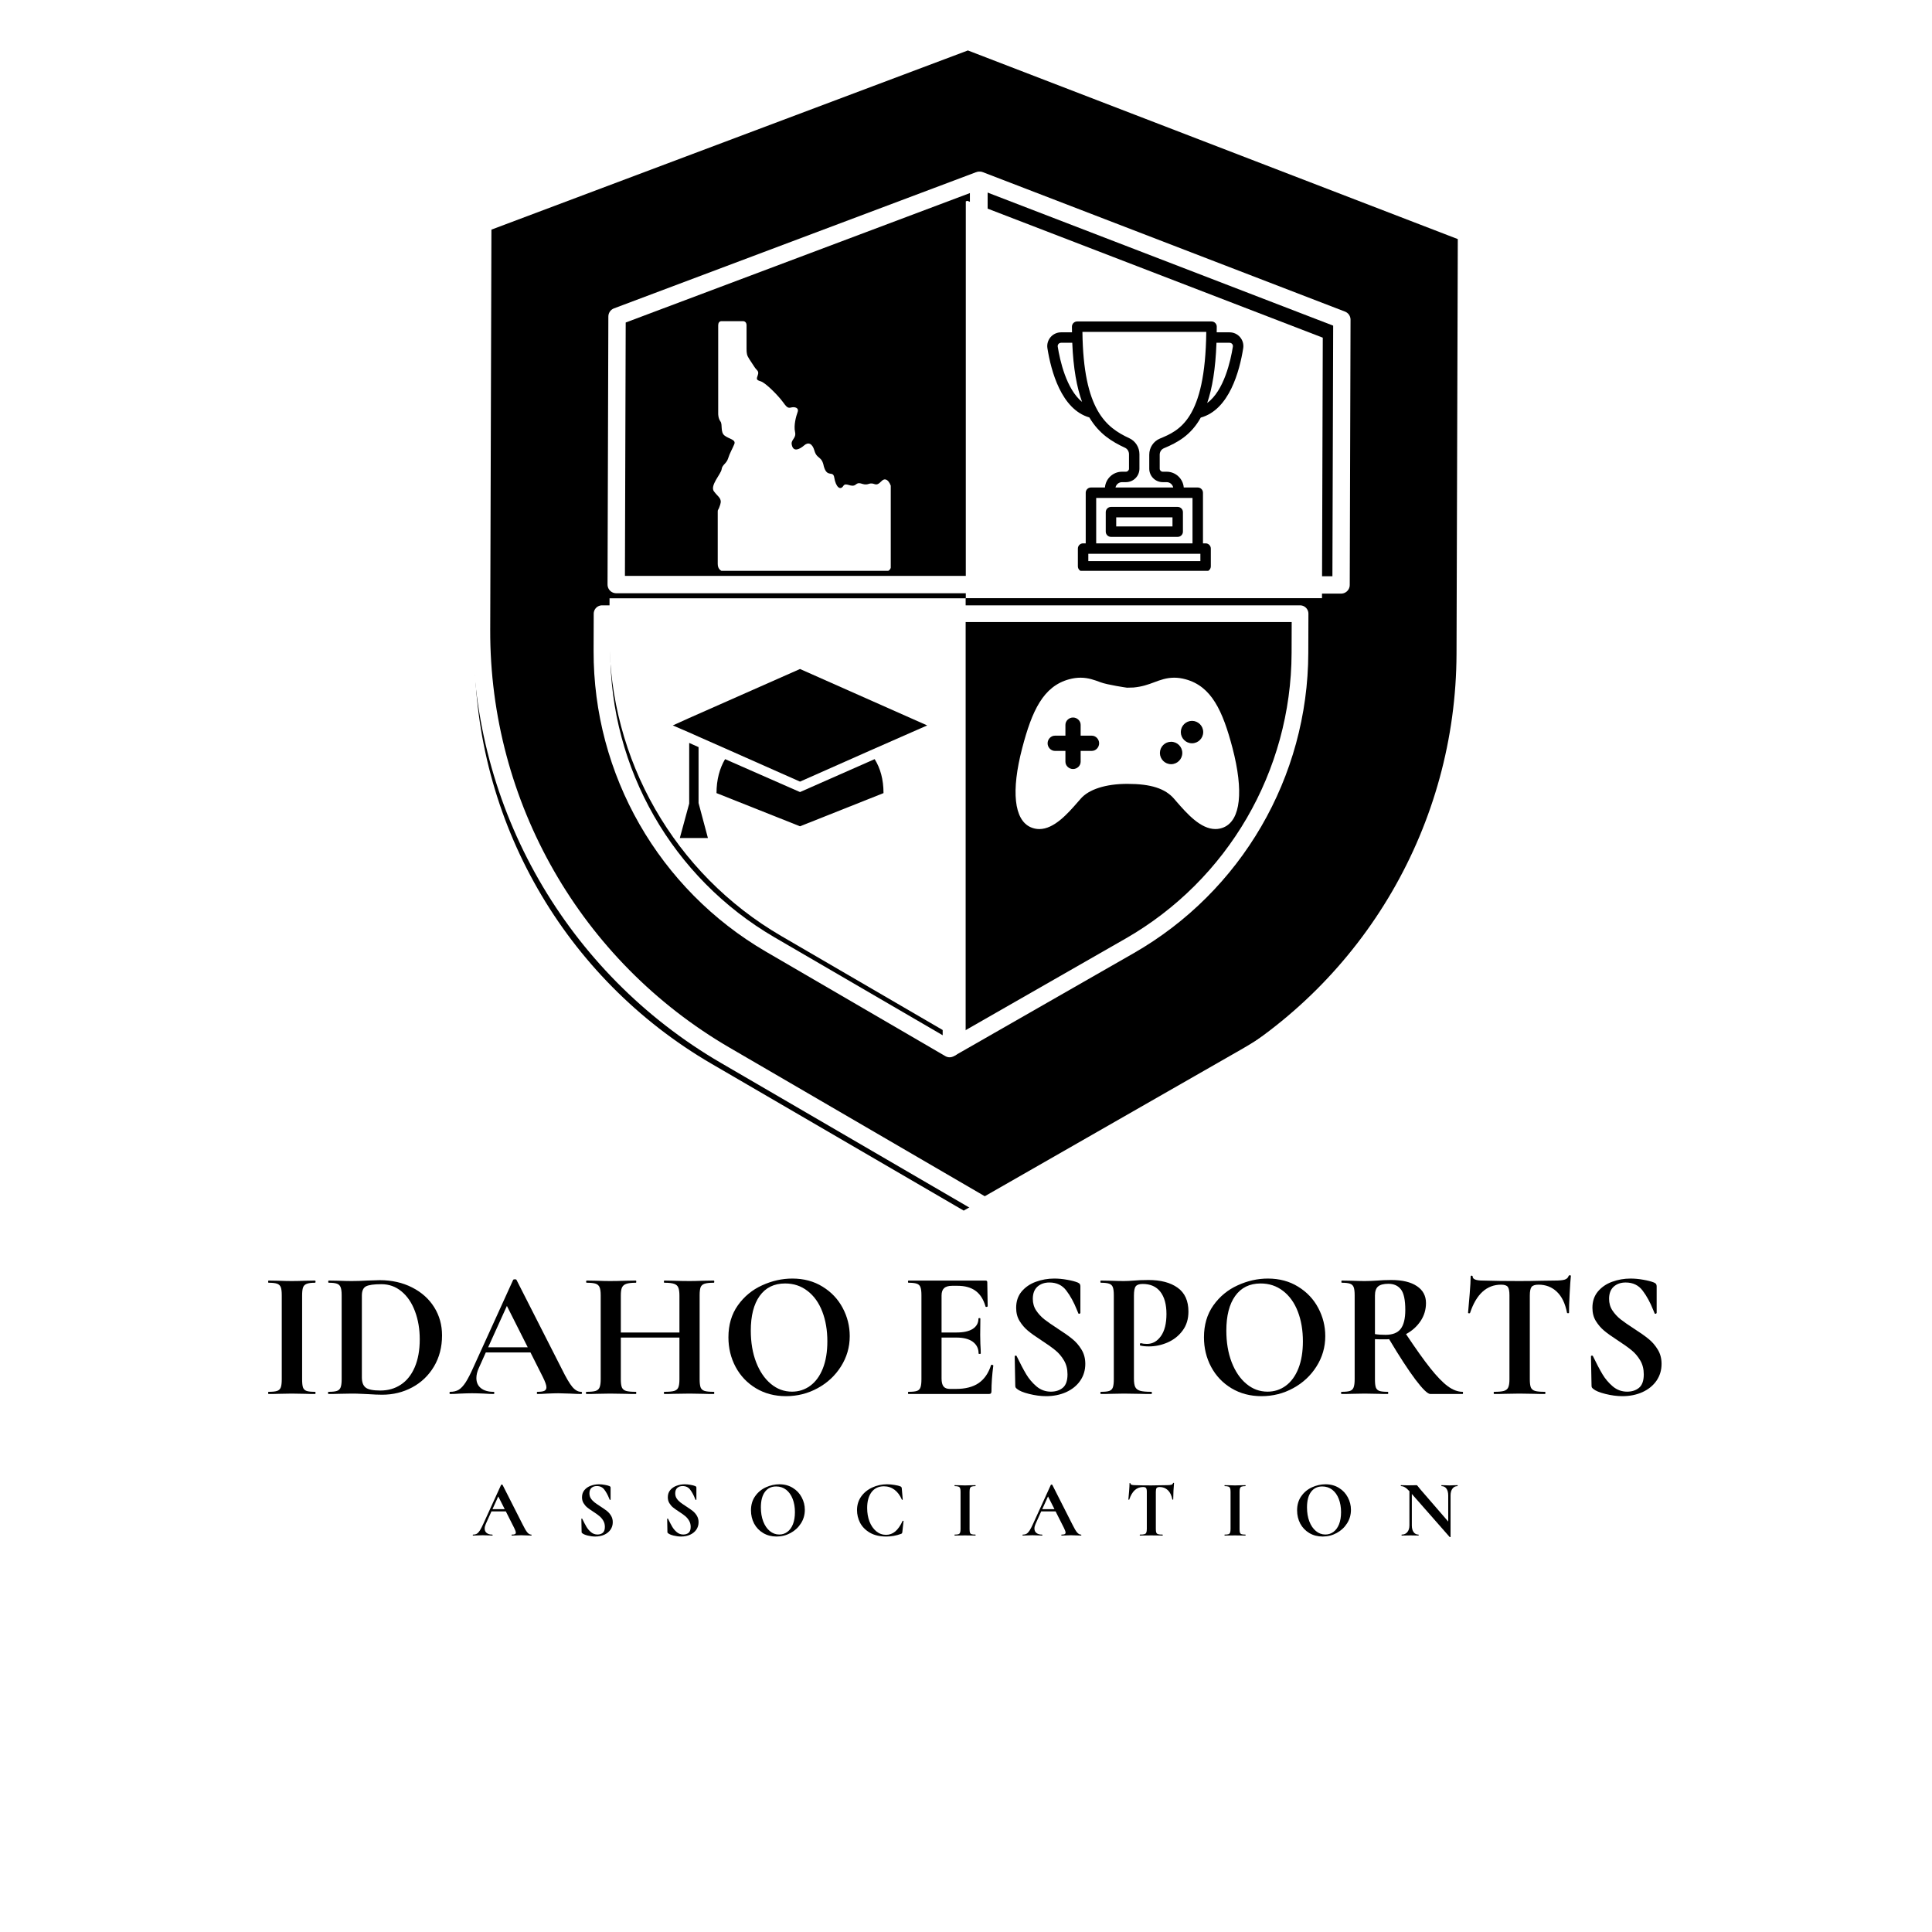 <svg xmlns="http://www.w3.org/2000/svg" xmlns:xlink="http://www.w3.org/1999/xlink" width="500" zoomAndPan="magnify" viewBox="0 0 375 375" height="500" preserveAspectRatio="xMidYMid meet" version="1.0"><defs><g/><clipPath id="fe7caa7bfe"><path d="M 90.344 8.105 L 284.656 8.105 L 284.656 236.707 L 90.344 236.707 Z M 90.344 8.105 " clip-rule="nonzero"/></clipPath><clipPath id="5c712f7143"><path d="M 138 62.34 L 172.895 62.34 L 172.895 110.805 L 138 110.805 Z M 138 62.34 " clip-rule="nonzero"/></clipPath><clipPath id="1f4bbcbd1d"><path d="M 197 131.543 L 241 131.543 L 241 160.805 L 197 160.805 Z M 197 131.543 " clip-rule="nonzero"/></clipPath><clipPath id="94bd6721be"><path d="M 203.176 62.34 L 241.582 62.34 L 241.582 110.805 L 203.176 110.805 Z M 203.176 62.34 " clip-rule="nonzero"/></clipPath><clipPath id="7929d46fbd"><path d="M 131 144 L 138 144 L 138 162.719 L 131 162.719 Z M 131 144 " clip-rule="nonzero"/></clipPath><clipPath id="df1e3c7467"><path d="M 130.59 129.797 L 179.969 129.797 L 179.969 152 L 130.59 152 Z M 130.59 129.797 " clip-rule="nonzero"/></clipPath></defs><rect x="-37.5" width="450" fill="#ffffff" y="-37.5" height="450" fill-opacity="1"/><rect x="-37.5" width="450" fill="#ffffff" y="-37.5" height="450" fill-opacity="1"/><g fill="#000000" fill-opacity="1"><g transform="translate(50.642, 270.573)"><g><path d="M 8 -2.859 C 8 -2.129 8.055 -1.598 8.172 -1.266 C 8.285 -0.941 8.516 -0.719 8.859 -0.594 C 9.203 -0.477 9.75 -0.422 10.5 -0.422 C 10.57 -0.422 10.609 -0.348 10.609 -0.203 C 10.609 -0.066 10.57 0 10.5 0 C 9.727 0 9.117 -0.008 8.672 -0.031 L 5.984 -0.078 L 3.375 -0.031 C 2.906 -0.008 2.273 0 1.484 0 C 1.43 0 1.406 -0.066 1.406 -0.203 C 1.406 -0.348 1.43 -0.422 1.484 -0.422 C 2.234 -0.422 2.785 -0.477 3.141 -0.594 C 3.492 -0.719 3.734 -0.945 3.859 -1.281 C 3.984 -1.625 4.047 -2.148 4.047 -2.859 L 4.047 -19.172 C 4.047 -19.867 3.984 -20.383 3.859 -20.719 C 3.734 -21.051 3.492 -21.281 3.141 -21.406 C 2.785 -21.531 2.234 -21.594 1.484 -21.594 C 1.43 -21.594 1.406 -21.66 1.406 -21.797 C 1.406 -21.941 1.43 -22.016 1.484 -22.016 L 3.375 -21.984 C 4.457 -21.941 5.328 -21.922 5.984 -21.922 C 6.711 -21.922 7.617 -21.941 8.703 -21.984 L 10.5 -22.016 C 10.57 -22.016 10.609 -21.941 10.609 -21.797 C 10.609 -21.66 10.57 -21.594 10.5 -21.594 C 9.77 -21.594 9.227 -21.52 8.875 -21.375 C 8.52 -21.238 8.285 -21 8.172 -20.656 C 8.055 -20.32 8 -19.801 8 -19.094 Z M 8 -2.859 "/></g></g></g><g fill="#000000" fill-opacity="1"><g transform="translate(62.691, 270.573)"><g><path d="M 11.484 0.141 C 10.734 0.141 9.844 0.102 8.812 0.031 C 8.438 0.008 7.973 -0.008 7.422 -0.031 C 6.867 -0.062 6.25 -0.078 5.562 -0.078 L 2.953 -0.031 C 2.484 -0.008 1.852 0 1.062 0 C 1.008 0 0.984 -0.066 0.984 -0.203 C 0.984 -0.348 1.008 -0.422 1.062 -0.422 C 1.812 -0.422 2.359 -0.477 2.703 -0.594 C 3.055 -0.719 3.297 -0.945 3.422 -1.281 C 3.555 -1.625 3.625 -2.148 3.625 -2.859 L 3.625 -19.172 C 3.625 -19.867 3.555 -20.383 3.422 -20.719 C 3.297 -21.051 3.062 -21.281 2.719 -21.406 C 2.383 -21.531 1.852 -21.594 1.125 -21.594 C 1.051 -21.594 1.016 -21.66 1.016 -21.797 C 1.016 -21.941 1.051 -22.016 1.125 -22.016 L 3 -21.984 C 4.07 -21.941 4.926 -21.922 5.562 -21.922 C 6.531 -21.922 7.52 -21.953 8.531 -22.016 C 9.75 -22.066 10.57 -22.094 11 -22.094 C 13.363 -22.094 15.469 -21.617 17.312 -20.672 C 19.156 -19.734 20.582 -18.453 21.594 -16.828 C 22.602 -15.211 23.109 -13.395 23.109 -11.375 C 23.109 -9.102 22.586 -7.094 21.547 -5.344 C 20.504 -3.594 19.094 -2.238 17.312 -1.281 C 15.539 -0.332 13.598 0.141 11.484 0.141 Z M 11.141 -0.672 C 12.641 -0.672 13.961 -1.051 15.109 -1.812 C 16.266 -2.57 17.164 -3.703 17.812 -5.203 C 18.457 -6.711 18.781 -8.516 18.781 -10.609 C 18.781 -12.598 18.473 -14.41 17.859 -16.047 C 17.254 -17.68 16.383 -18.969 15.25 -19.906 C 14.125 -20.844 12.82 -21.312 11.344 -21.312 C 9.883 -21.312 8.883 -21.172 8.344 -20.891 C 7.812 -20.609 7.547 -20.008 7.547 -19.094 L 7.547 -3.234 C 7.547 -2.297 7.789 -1.633 8.281 -1.25 C 8.77 -0.863 9.723 -0.672 11.141 -0.672 Z M 11.141 -0.672 "/></g></g></g><g fill="#000000" fill-opacity="1"><g transform="translate(87.528, 270.573)"><g><path d="M 25.266 -0.422 C 25.379 -0.422 25.438 -0.348 25.438 -0.203 C 25.438 -0.066 25.379 0 25.266 0 C 24.797 0 24.066 -0.023 23.078 -0.078 C 22.047 -0.117 21.305 -0.141 20.859 -0.141 C 20.273 -0.141 19.555 -0.117 18.703 -0.078 C 17.91 -0.023 17.281 0 16.812 0 C 16.719 0 16.672 -0.066 16.672 -0.203 C 16.672 -0.348 16.719 -0.422 16.812 -0.422 C 17.414 -0.422 17.852 -0.484 18.125 -0.609 C 18.395 -0.742 18.531 -0.973 18.531 -1.297 C 18.531 -1.703 18.297 -2.375 17.828 -3.312 L 15.438 -8.062 L 6.766 -8.062 L 5.391 -5 C 5.086 -4.32 4.938 -3.688 4.938 -3.094 C 4.938 -2.25 5.234 -1.594 5.828 -1.125 C 6.43 -0.656 7.238 -0.422 8.25 -0.422 C 8.363 -0.422 8.422 -0.348 8.422 -0.203 C 8.422 -0.066 8.363 0 8.25 0 C 7.82 0 7.207 -0.023 6.406 -0.078 C 5.52 -0.117 4.75 -0.141 4.094 -0.141 C 3.457 -0.141 2.691 -0.117 1.797 -0.078 C 0.992 -0.023 0.348 0 -0.141 0 C -0.234 0 -0.281 -0.066 -0.281 -0.203 C -0.281 -0.348 -0.234 -0.422 -0.141 -0.422 C 0.516 -0.422 1.066 -0.555 1.516 -0.828 C 1.961 -1.098 2.41 -1.578 2.859 -2.266 C 3.305 -2.961 3.832 -3.992 4.438 -5.359 L 12.078 -22.156 C 12.129 -22.227 12.238 -22.266 12.406 -22.266 C 12.594 -22.266 12.695 -22.227 12.719 -22.156 L 21.531 -4.828 C 22.352 -3.16 23.031 -2.008 23.562 -1.375 C 24.102 -0.738 24.672 -0.422 25.266 -0.422 Z M 7.219 -9.062 L 14.906 -9.062 L 10.859 -17.094 Z M 7.219 -9.062 "/></g></g></g><g fill="#000000" fill-opacity="1"><g transform="translate(112.752, 270.573)"><g><path d="M 25.797 -0.422 C 25.859 -0.422 25.891 -0.348 25.891 -0.203 C 25.891 -0.066 25.859 0 25.797 0 C 24.973 0 24.312 -0.008 23.812 -0.031 L 21.109 -0.078 L 17.938 -0.031 C 17.508 -0.008 16.93 0 16.203 0 C 16.141 0 16.109 -0.066 16.109 -0.203 C 16.109 -0.348 16.141 -0.422 16.203 -0.422 C 17.078 -0.422 17.711 -0.477 18.109 -0.594 C 18.504 -0.719 18.77 -0.941 18.906 -1.266 C 19.051 -1.598 19.125 -2.129 19.125 -2.859 L 19.125 -10.953 L 7.75 -10.953 L 7.75 -2.859 C 7.75 -2.148 7.816 -1.625 7.953 -1.281 C 8.098 -0.945 8.367 -0.719 8.766 -0.594 C 9.172 -0.477 9.805 -0.422 10.672 -0.422 C 10.723 -0.422 10.75 -0.348 10.75 -0.203 C 10.75 -0.066 10.723 0 10.672 0 C 9.848 0 9.191 -0.008 8.703 -0.031 L 5.641 -0.078 L 3 -0.031 C 2.531 -0.008 1.883 0 1.062 0 C 1.008 0 0.984 -0.066 0.984 -0.203 C 0.984 -0.348 1.008 -0.422 1.062 -0.422 C 1.883 -0.422 2.484 -0.477 2.859 -0.594 C 3.234 -0.719 3.488 -0.945 3.625 -1.281 C 3.77 -1.625 3.844 -2.148 3.844 -2.859 L 3.844 -19.172 C 3.844 -19.867 3.77 -20.383 3.625 -20.719 C 3.488 -21.051 3.238 -21.281 2.875 -21.406 C 2.508 -21.531 1.926 -21.594 1.125 -21.594 C 1.051 -21.594 1.016 -21.66 1.016 -21.797 C 1.016 -21.941 1.051 -22.016 1.125 -22.016 L 3.031 -21.984 C 4.113 -21.941 4.984 -21.922 5.641 -21.922 C 6.523 -21.922 7.555 -21.941 8.734 -21.984 L 10.672 -22.016 C 10.723 -22.016 10.75 -21.941 10.75 -21.797 C 10.75 -21.66 10.723 -21.594 10.672 -21.594 C 9.828 -21.594 9.203 -21.52 8.797 -21.375 C 8.398 -21.238 8.125 -21 7.969 -20.656 C 7.82 -20.32 7.75 -19.801 7.75 -19.094 L 7.75 -11.938 L 19.125 -11.938 L 19.125 -19.094 C 19.125 -19.801 19.051 -20.32 18.906 -20.656 C 18.77 -21 18.504 -21.238 18.109 -21.375 C 17.711 -21.52 17.078 -21.594 16.203 -21.594 C 16.141 -21.594 16.109 -21.66 16.109 -21.797 C 16.109 -21.941 16.141 -22.016 16.203 -22.016 L 17.938 -21.984 C 19.113 -21.941 20.172 -21.922 21.109 -21.922 C 21.742 -21.922 22.645 -21.941 23.812 -21.984 L 25.797 -22.016 C 25.859 -22.016 25.891 -21.941 25.891 -21.797 C 25.891 -21.66 25.859 -21.594 25.797 -21.594 C 24.992 -21.594 24.398 -21.531 24.016 -21.406 C 23.629 -21.281 23.367 -21.051 23.234 -20.719 C 23.109 -20.383 23.047 -19.867 23.047 -19.172 L 23.047 -2.859 C 23.047 -2.148 23.109 -1.625 23.234 -1.281 C 23.367 -0.945 23.625 -0.719 24 -0.594 C 24.375 -0.477 24.973 -0.422 25.797 -0.422 Z M 25.797 -0.422 "/></g></g></g><g fill="#000000" fill-opacity="1"><g transform="translate(139.667, 270.573)"><g><path d="M 12.891 0.422 C 10.711 0.422 8.77 -0.086 7.062 -1.109 C 5.363 -2.129 4.047 -3.516 3.109 -5.266 C 2.18 -7.016 1.719 -8.926 1.719 -11 C 1.719 -13.414 2.328 -15.484 3.547 -17.203 C 4.773 -18.93 6.348 -20.227 8.266 -21.094 C 10.18 -21.969 12.133 -22.406 14.125 -22.406 C 16.352 -22.406 18.312 -21.879 20 -20.828 C 21.695 -19.785 23 -18.406 23.906 -16.688 C 24.812 -14.977 25.266 -13.16 25.266 -11.234 C 25.266 -9.098 24.695 -7.133 23.562 -5.344 C 22.438 -3.562 20.926 -2.156 19.031 -1.125 C 17.145 -0.094 15.098 0.422 12.891 0.422 Z M 14.062 -0.453 C 15.375 -0.453 16.551 -0.832 17.594 -1.594 C 18.645 -2.363 19.461 -3.484 20.047 -4.953 C 20.629 -6.422 20.922 -8.176 20.922 -10.219 C 20.922 -12.375 20.594 -14.301 19.938 -16 C 19.281 -17.707 18.328 -19.039 17.078 -20 C 15.836 -20.969 14.383 -21.453 12.719 -21.453 C 10.582 -21.453 8.938 -20.645 7.781 -19.031 C 6.633 -17.426 6.062 -15.18 6.062 -12.297 C 6.062 -10.016 6.406 -7.973 7.094 -6.172 C 7.789 -4.379 8.742 -2.977 9.953 -1.969 C 11.16 -0.957 12.531 -0.453 14.062 -0.453 Z M 14.062 -0.453 "/></g></g></g><g fill="#000000" fill-opacity="1"><g transform="translate(166.653, 270.573)"><g/></g></g><g fill="#000000" fill-opacity="1"><g transform="translate(174.897, 270.573)"><g><path d="M 17.469 -5.609 C 17.469 -5.648 17.52 -5.672 17.625 -5.672 C 17.688 -5.672 17.75 -5.648 17.812 -5.609 C 17.875 -5.578 17.906 -5.551 17.906 -5.531 C 17.664 -3.695 17.547 -2.031 17.547 -0.531 C 17.547 -0.344 17.508 -0.207 17.438 -0.125 C 17.363 -0.039 17.223 0 17.016 0 L 1.438 0 C 1.375 0 1.344 -0.066 1.344 -0.203 C 1.344 -0.348 1.375 -0.422 1.438 -0.422 C 2.195 -0.422 2.742 -0.477 3.078 -0.594 C 3.422 -0.719 3.648 -0.945 3.766 -1.281 C 3.891 -1.625 3.953 -2.148 3.953 -2.859 L 3.953 -19.172 C 3.953 -19.867 3.891 -20.383 3.766 -20.719 C 3.648 -21.051 3.414 -21.281 3.062 -21.406 C 2.707 -21.531 2.164 -21.594 1.438 -21.594 C 1.375 -21.594 1.344 -21.66 1.344 -21.797 C 1.344 -21.941 1.375 -22.016 1.438 -22.016 L 16.391 -22.016 C 16.617 -22.016 16.734 -21.91 16.734 -21.703 L 16.812 -17.016 C 16.812 -16.973 16.742 -16.938 16.609 -16.906 C 16.484 -16.883 16.41 -16.91 16.391 -16.984 C 16.004 -18.348 15.363 -19.359 14.469 -20.016 C 13.582 -20.672 12.41 -21 10.953 -21 L 9.906 -21 C 9.195 -21 8.676 -20.844 8.344 -20.531 C 8.02 -20.227 7.859 -19.758 7.859 -19.125 L 7.859 -11.938 L 10.781 -11.938 C 12.145 -11.938 13.191 -12.172 13.922 -12.641 C 14.648 -13.117 15.016 -13.781 15.016 -14.625 C 15.016 -14.695 15.078 -14.734 15.203 -14.734 C 15.328 -14.734 15.391 -14.695 15.391 -14.625 L 15.359 -11.453 L 15.391 -9.766 C 15.441 -8.961 15.469 -8.328 15.469 -7.859 C 15.469 -7.805 15.395 -7.781 15.25 -7.781 C 15.113 -7.781 15.047 -7.805 15.047 -7.859 C 15.047 -8.816 14.676 -9.57 13.938 -10.125 C 13.195 -10.676 12.133 -10.953 10.75 -10.953 L 7.859 -10.953 L 7.859 -3 C 7.859 -2.312 7.984 -1.801 8.234 -1.469 C 8.492 -1.145 8.91 -0.984 9.484 -0.984 L 10.641 -0.984 C 12.473 -0.984 13.941 -1.359 15.047 -2.109 C 16.148 -2.859 16.957 -4.023 17.469 -5.609 Z M 17.469 -5.609 "/></g></g></g><g fill="#000000" fill-opacity="1"><g transform="translate(194.344, 270.573)"><g><path d="M 6.125 -18.469 C 6.125 -17.613 6.344 -16.859 6.781 -16.203 C 7.219 -15.547 7.754 -14.969 8.391 -14.469 C 9.023 -13.977 9.879 -13.383 10.953 -12.688 C 12.129 -11.938 13.066 -11.273 13.766 -10.703 C 14.473 -10.141 15.07 -9.453 15.562 -8.641 C 16.062 -7.836 16.312 -6.906 16.312 -5.844 C 16.312 -4.625 15.984 -3.535 15.328 -2.578 C 14.672 -1.629 13.758 -0.891 12.594 -0.359 C 11.438 0.16 10.141 0.422 8.703 0.422 C 7.648 0.422 6.547 0.273 5.391 -0.016 C 4.242 -0.305 3.469 -0.629 3.062 -0.984 C 2.945 -1.078 2.859 -1.164 2.797 -1.25 C 2.742 -1.332 2.719 -1.469 2.719 -1.656 L 2.609 -7.266 L 2.609 -7.297 C 2.609 -7.391 2.664 -7.441 2.781 -7.453 C 2.895 -7.461 2.969 -7.422 3 -7.328 C 3.695 -5.891 4.312 -4.723 4.844 -3.828 C 5.375 -2.941 6.039 -2.156 6.844 -1.469 C 7.656 -0.789 8.582 -0.453 9.625 -0.453 C 10.562 -0.453 11.332 -0.703 11.938 -1.203 C 12.551 -1.711 12.859 -2.582 12.859 -3.812 C 12.859 -4.844 12.629 -5.742 12.172 -6.516 C 11.711 -7.297 11.156 -7.953 10.5 -8.484 C 9.844 -9.023 8.938 -9.672 7.781 -10.422 C 6.656 -11.148 5.781 -11.773 5.156 -12.297 C 4.539 -12.816 4.008 -13.438 3.562 -14.156 C 3.113 -14.883 2.891 -15.742 2.891 -16.734 C 2.891 -17.984 3.242 -19.035 3.953 -19.891 C 4.672 -20.742 5.594 -21.375 6.719 -21.781 C 7.852 -22.195 9.039 -22.406 10.281 -22.406 C 11.102 -22.406 11.938 -22.328 12.781 -22.172 C 13.633 -22.023 14.316 -21.848 14.828 -21.641 C 15.047 -21.547 15.188 -21.441 15.25 -21.328 C 15.32 -21.223 15.359 -21.086 15.359 -20.922 L 15.359 -15.75 C 15.359 -15.676 15.301 -15.617 15.188 -15.578 C 15.07 -15.547 15 -15.566 14.969 -15.641 L 14.688 -16.312 C 14.102 -17.789 13.414 -19.047 12.625 -20.078 C 11.844 -21.117 10.75 -21.641 9.344 -21.641 C 8.395 -21.641 7.617 -21.367 7.016 -20.828 C 6.422 -20.285 6.125 -19.5 6.125 -18.469 Z M 6.125 -18.469 "/></g></g></g><g fill="#000000" fill-opacity="1"><g transform="translate(212.487, 270.573)"><g><path d="M 7.609 -3 C 7.609 -2.25 7.691 -1.703 7.859 -1.359 C 8.023 -1.016 8.336 -0.77 8.797 -0.625 C 9.254 -0.488 9.988 -0.422 11 -0.422 C 11.062 -0.422 11.094 -0.348 11.094 -0.203 C 11.094 -0.066 11.062 0 11 0 C 10.031 0 9.273 -0.008 8.734 -0.031 L 5.672 -0.078 L 3.094 -0.031 C 2.625 -0.008 1.992 0 1.203 0 C 1.129 0 1.094 -0.066 1.094 -0.203 C 1.094 -0.348 1.129 -0.422 1.203 -0.422 C 1.953 -0.422 2.492 -0.477 2.828 -0.594 C 3.172 -0.719 3.398 -0.945 3.516 -1.281 C 3.641 -1.625 3.703 -2.148 3.703 -2.859 L 3.703 -19.172 C 3.703 -19.867 3.641 -20.383 3.516 -20.719 C 3.398 -21.051 3.164 -21.281 2.812 -21.406 C 2.469 -21.531 1.93 -21.594 1.203 -21.594 C 1.129 -21.594 1.094 -21.66 1.094 -21.797 C 1.094 -21.941 1.129 -22.016 1.203 -22.016 L 3.062 -21.984 C 4.145 -21.941 5.004 -21.922 5.641 -21.922 C 6.203 -21.922 6.867 -21.953 7.641 -22.016 C 7.953 -22.047 8.344 -22.07 8.812 -22.094 C 9.281 -22.113 9.816 -22.125 10.422 -22.125 C 12.816 -22.125 14.707 -21.625 16.094 -20.625 C 17.488 -19.625 18.188 -18.082 18.188 -16 C 18.188 -14.539 17.805 -13.305 17.047 -12.297 C 16.297 -11.285 15.328 -10.52 14.141 -10 C 12.961 -9.488 11.75 -9.234 10.5 -9.234 C 9.863 -9.234 9.312 -9.289 8.844 -9.406 C 8.789 -9.406 8.766 -9.461 8.766 -9.578 C 8.766 -9.648 8.781 -9.723 8.812 -9.797 C 8.852 -9.867 8.898 -9.891 8.953 -9.859 C 9.305 -9.766 9.703 -9.719 10.141 -9.719 C 11.223 -9.719 12.125 -10.223 12.844 -11.234 C 13.562 -12.242 13.922 -13.676 13.922 -15.531 C 13.922 -17.395 13.523 -18.832 12.734 -19.844 C 11.953 -20.852 10.805 -21.359 9.297 -21.359 C 8.641 -21.359 8.191 -21.203 7.953 -20.891 C 7.723 -20.586 7.609 -19.988 7.609 -19.094 Z M 7.609 -3 "/></g></g></g><g fill="#000000" fill-opacity="1"><g transform="translate(231.969, 270.573)"><g><path d="M 12.891 0.422 C 10.711 0.422 8.77 -0.086 7.062 -1.109 C 5.363 -2.129 4.047 -3.516 3.109 -5.266 C 2.18 -7.016 1.719 -8.926 1.719 -11 C 1.719 -13.414 2.328 -15.484 3.547 -17.203 C 4.773 -18.93 6.348 -20.227 8.266 -21.094 C 10.18 -21.969 12.133 -22.406 14.125 -22.406 C 16.352 -22.406 18.312 -21.879 20 -20.828 C 21.695 -19.785 23 -18.406 23.906 -16.688 C 24.812 -14.977 25.266 -13.16 25.266 -11.234 C 25.266 -9.098 24.695 -7.133 23.562 -5.344 C 22.438 -3.562 20.926 -2.156 19.031 -1.125 C 17.145 -0.094 15.098 0.422 12.891 0.422 Z M 14.062 -0.453 C 15.375 -0.453 16.551 -0.832 17.594 -1.594 C 18.645 -2.363 19.461 -3.484 20.047 -4.953 C 20.629 -6.422 20.922 -8.176 20.922 -10.219 C 20.922 -12.375 20.594 -14.301 19.938 -16 C 19.281 -17.707 18.328 -19.039 17.078 -20 C 15.836 -20.969 14.383 -21.453 12.719 -21.453 C 10.582 -21.453 8.938 -20.645 7.781 -19.031 C 6.633 -17.426 6.062 -15.18 6.062 -12.297 C 6.062 -10.016 6.406 -7.973 7.094 -6.172 C 7.789 -4.379 8.742 -2.977 9.953 -1.969 C 11.16 -0.957 12.531 -0.453 14.062 -0.453 Z M 14.062 -0.453 "/></g></g></g><g fill="#000000" fill-opacity="1"><g transform="translate(258.955, 270.573)"><g><path d="M 24.953 -0.422 C 24.992 -0.422 25.016 -0.348 25.016 -0.203 C 25.016 -0.066 24.992 0 24.953 0 L 18.672 0 C 18.16 0 17.195 -0.93 15.781 -2.797 C 14.375 -4.672 12.672 -7.285 10.672 -10.641 C 10.484 -10.617 10.211 -10.609 9.859 -10.609 C 8.941 -10.609 8.297 -10.617 7.922 -10.641 L 7.922 -2.859 C 7.922 -2.129 7.977 -1.598 8.094 -1.266 C 8.219 -0.941 8.445 -0.719 8.781 -0.594 C 9.125 -0.477 9.672 -0.422 10.422 -0.422 C 10.473 -0.422 10.5 -0.348 10.5 -0.203 C 10.5 -0.066 10.473 0 10.422 0 C 9.648 0 9.039 -0.008 8.594 -0.031 L 5.922 -0.078 L 3.344 -0.031 C 2.875 -0.008 2.238 0 1.438 0 C 1.375 0 1.344 -0.066 1.344 -0.203 C 1.344 -0.348 1.375 -0.422 1.438 -0.422 C 2.195 -0.422 2.742 -0.477 3.078 -0.594 C 3.422 -0.719 3.656 -0.945 3.781 -1.281 C 3.914 -1.625 3.984 -2.148 3.984 -2.859 L 3.984 -19.172 C 3.984 -19.867 3.922 -20.383 3.797 -20.719 C 3.68 -21.051 3.445 -21.281 3.094 -21.406 C 2.75 -21.531 2.211 -21.594 1.484 -21.594 C 1.43 -21.594 1.406 -21.66 1.406 -21.797 C 1.406 -21.941 1.43 -22.016 1.484 -22.016 L 3.344 -21.984 C 4.426 -21.941 5.285 -21.922 5.922 -21.922 C 6.723 -21.922 7.555 -21.953 8.422 -22.016 C 8.723 -22.047 9.102 -22.07 9.562 -22.094 C 10.02 -22.113 10.531 -22.125 11.094 -22.125 C 13.238 -22.125 14.895 -21.727 16.062 -20.938 C 17.238 -20.156 17.828 -19.062 17.828 -17.656 C 17.828 -16.363 17.473 -15.191 16.766 -14.141 C 16.066 -13.098 15.129 -12.258 13.953 -11.625 C 15.828 -8.812 17.398 -6.602 18.672 -5 C 19.941 -3.406 21.066 -2.242 22.047 -1.516 C 23.035 -0.785 24.004 -0.422 24.953 -0.422 Z M 7.922 -11.625 C 8.484 -11.531 9.164 -11.484 9.969 -11.484 C 11.332 -11.484 12.312 -11.863 12.906 -12.625 C 13.508 -13.395 13.812 -14.625 13.812 -16.312 C 13.812 -18.238 13.531 -19.566 12.969 -20.297 C 12.406 -21.023 11.594 -21.391 10.531 -21.391 C 9.594 -21.391 8.922 -21.211 8.516 -20.859 C 8.117 -20.504 7.922 -19.914 7.922 -19.094 Z M 7.922 -11.625 "/></g></g></g><g fill="#000000" fill-opacity="1"><g transform="translate(283.545, 270.573)"><g><path d="M 7.828 -21.219 C 5.023 -21.219 3.016 -19.395 1.797 -15.75 C 1.773 -15.676 1.703 -15.645 1.578 -15.656 C 1.461 -15.664 1.406 -15.707 1.406 -15.781 C 1.5 -16.719 1.602 -17.93 1.719 -19.422 C 1.844 -20.922 1.906 -22.047 1.906 -22.797 C 1.906 -22.91 1.969 -22.969 2.094 -22.969 C 2.227 -22.969 2.297 -22.91 2.297 -22.797 C 2.297 -22.273 2.961 -22.016 4.297 -22.016 C 6.316 -21.953 8.676 -21.922 11.375 -21.922 C 12.758 -21.922 14.227 -21.941 15.781 -21.984 L 18.188 -22.016 C 19.07 -22.016 19.719 -22.07 20.125 -22.188 C 20.539 -22.312 20.805 -22.551 20.922 -22.906 C 20.953 -23 21.031 -23.047 21.156 -23.047 C 21.289 -23.047 21.359 -23 21.359 -22.906 C 21.285 -22.195 21.207 -21.066 21.125 -19.516 C 21.039 -17.961 21 -16.719 21 -15.781 C 21 -15.707 20.938 -15.672 20.812 -15.672 C 20.695 -15.672 20.629 -15.707 20.609 -15.781 C 20.254 -17.594 19.594 -18.953 18.625 -19.859 C 17.664 -20.766 16.484 -21.219 15.078 -21.219 C 14.398 -21.219 13.945 -21.066 13.719 -20.766 C 13.5 -20.473 13.391 -19.914 13.391 -19.094 L 13.391 -2.859 C 13.391 -2.129 13.457 -1.598 13.594 -1.266 C 13.738 -0.941 14.008 -0.719 14.406 -0.594 C 14.812 -0.477 15.445 -0.422 16.312 -0.422 C 16.383 -0.422 16.422 -0.348 16.422 -0.203 C 16.422 -0.066 16.383 0 16.312 0 C 15.469 0 14.801 -0.008 14.312 -0.031 L 11.375 -0.078 L 8.531 -0.031 C 8.031 -0.008 7.348 0 6.484 0 C 6.41 0 6.375 -0.066 6.375 -0.203 C 6.375 -0.348 6.41 -0.422 6.484 -0.422 C 7.328 -0.422 7.953 -0.477 8.359 -0.594 C 8.773 -0.719 9.055 -0.945 9.203 -1.281 C 9.359 -1.625 9.438 -2.148 9.438 -2.859 L 9.438 -19.172 C 9.438 -19.961 9.332 -20.5 9.125 -20.781 C 8.914 -21.07 8.484 -21.219 7.828 -21.219 Z M 7.828 -21.219 "/></g></g></g><g fill="#000000" fill-opacity="1"><g transform="translate(306.197, 270.573)"><g><path d="M 6.125 -18.469 C 6.125 -17.613 6.344 -16.859 6.781 -16.203 C 7.219 -15.547 7.754 -14.969 8.391 -14.469 C 9.023 -13.977 9.879 -13.383 10.953 -12.688 C 12.129 -11.938 13.066 -11.273 13.766 -10.703 C 14.473 -10.141 15.07 -9.453 15.562 -8.641 C 16.062 -7.836 16.312 -6.906 16.312 -5.844 C 16.312 -4.625 15.984 -3.535 15.328 -2.578 C 14.672 -1.629 13.758 -0.891 12.594 -0.359 C 11.438 0.16 10.141 0.422 8.703 0.422 C 7.648 0.422 6.547 0.273 5.391 -0.016 C 4.242 -0.305 3.469 -0.629 3.062 -0.984 C 2.945 -1.078 2.859 -1.164 2.797 -1.25 C 2.742 -1.332 2.719 -1.469 2.719 -1.656 L 2.609 -7.266 L 2.609 -7.297 C 2.609 -7.391 2.664 -7.441 2.781 -7.453 C 2.895 -7.461 2.969 -7.422 3 -7.328 C 3.695 -5.891 4.312 -4.723 4.844 -3.828 C 5.375 -2.941 6.039 -2.156 6.844 -1.469 C 7.656 -0.789 8.582 -0.453 9.625 -0.453 C 10.562 -0.453 11.332 -0.703 11.938 -1.203 C 12.551 -1.711 12.859 -2.582 12.859 -3.812 C 12.859 -4.844 12.629 -5.742 12.172 -6.516 C 11.711 -7.297 11.156 -7.953 10.5 -8.484 C 9.844 -9.023 8.938 -9.672 7.781 -10.422 C 6.656 -11.148 5.781 -11.773 5.156 -12.297 C 4.539 -12.816 4.008 -13.438 3.562 -14.156 C 3.113 -14.883 2.891 -15.742 2.891 -16.734 C 2.891 -17.984 3.242 -19.035 3.953 -19.891 C 4.672 -20.742 5.594 -21.375 6.719 -21.781 C 7.852 -22.195 9.039 -22.406 10.281 -22.406 C 11.102 -22.406 11.938 -22.328 12.781 -22.172 C 13.633 -22.023 14.316 -21.848 14.828 -21.641 C 15.047 -21.547 15.188 -21.441 15.25 -21.328 C 15.32 -21.223 15.359 -21.086 15.359 -20.922 L 15.359 -15.75 C 15.359 -15.676 15.301 -15.617 15.188 -15.578 C 15.07 -15.547 15 -15.566 14.969 -15.641 L 14.688 -16.312 C 14.102 -17.789 13.414 -19.047 12.625 -20.078 C 11.844 -21.117 10.75 -21.641 9.344 -21.641 C 8.395 -21.641 7.617 -21.367 7.016 -20.828 C 6.422 -20.285 6.125 -19.5 6.125 -18.469 Z M 6.125 -18.469 "/></g></g></g><g fill="#000000" fill-opacity="1"><g transform="translate(91.887, 298.052)"><g><path d="M 11.219 -0.188 C 11.27 -0.188 11.297 -0.156 11.297 -0.094 C 11.297 -0.031 11.27 0 11.219 0 C 11.008 0 10.688 -0.008 10.25 -0.031 C 9.789 -0.051 9.461 -0.062 9.266 -0.062 C 9.004 -0.062 8.688 -0.051 8.312 -0.031 C 7.957 -0.008 7.676 0 7.469 0 C 7.426 0 7.406 -0.031 7.406 -0.094 C 7.406 -0.156 7.426 -0.188 7.469 -0.188 C 7.738 -0.188 7.93 -0.211 8.047 -0.266 C 8.172 -0.328 8.234 -0.43 8.234 -0.578 C 8.234 -0.754 8.129 -1.051 7.922 -1.469 L 6.297 -4.688 L 3.5 -4.688 L 2.391 -2.219 C 2.254 -1.914 2.188 -1.633 2.188 -1.375 C 2.188 -1 2.316 -0.707 2.578 -0.5 C 2.848 -0.289 3.207 -0.188 3.656 -0.188 C 3.707 -0.188 3.734 -0.156 3.734 -0.094 C 3.734 -0.031 3.707 0 3.656 0 C 3.469 0 3.195 -0.008 2.844 -0.031 C 2.445 -0.051 2.102 -0.062 1.812 -0.062 C 1.531 -0.062 1.191 -0.051 0.797 -0.031 C 0.441 -0.008 0.156 0 -0.062 0 C -0.102 0 -0.125 -0.031 -0.125 -0.094 C -0.125 -0.156 -0.102 -0.188 -0.062 -0.188 C 0.227 -0.188 0.473 -0.242 0.672 -0.359 C 0.867 -0.484 1.066 -0.695 1.266 -1 C 1.461 -1.312 1.695 -1.77 1.969 -2.375 L 5.375 -9.844 C 5.395 -9.875 5.441 -9.891 5.516 -9.891 C 5.598 -9.891 5.645 -9.875 5.656 -9.844 L 9.562 -2.141 C 9.926 -1.398 10.227 -0.891 10.469 -0.609 C 10.707 -0.328 10.957 -0.188 11.219 -0.188 Z M 3.703 -5.125 L 6.078 -5.125 L 4.828 -7.594 Z M 3.703 -5.125 "/></g></g></g><g fill="#000000" fill-opacity="1"><g transform="translate(111.687, 298.052)"><g><path d="M 2.719 -8.203 C 2.719 -7.828 2.812 -7.492 3 -7.203 C 3.195 -6.91 3.438 -6.656 3.719 -6.438 C 4.008 -6.219 4.395 -5.953 4.875 -5.641 C 5.395 -5.305 5.812 -5.016 6.125 -4.766 C 6.438 -4.516 6.703 -4.207 6.922 -3.844 C 7.141 -3.477 7.25 -3.062 7.25 -2.594 C 7.25 -2.051 7.102 -1.566 6.812 -1.141 C 6.52 -0.723 6.113 -0.395 5.594 -0.156 C 5.082 0.07 4.504 0.188 3.859 0.188 C 3.391 0.188 2.898 0.125 2.391 0 C 1.879 -0.133 1.535 -0.281 1.359 -0.438 C 1.305 -0.477 1.266 -0.516 1.234 -0.547 C 1.211 -0.586 1.203 -0.648 1.203 -0.734 L 1.156 -3.219 L 1.156 -3.234 C 1.156 -3.273 1.18 -3.297 1.234 -3.297 C 1.285 -3.305 1.316 -3.289 1.328 -3.25 C 1.641 -2.613 1.91 -2.098 2.141 -1.703 C 2.379 -1.305 2.676 -0.957 3.031 -0.656 C 3.395 -0.352 3.812 -0.203 4.281 -0.203 C 4.695 -0.203 5.039 -0.312 5.312 -0.531 C 5.582 -0.758 5.719 -1.145 5.719 -1.688 C 5.719 -2.145 5.613 -2.547 5.406 -2.891 C 5.207 -3.234 4.961 -3.523 4.672 -3.766 C 4.379 -4.016 3.973 -4.305 3.453 -4.641 C 2.953 -4.961 2.562 -5.238 2.281 -5.469 C 2.008 -5.695 1.773 -5.973 1.578 -6.297 C 1.379 -6.617 1.281 -7 1.281 -7.438 C 1.281 -7.988 1.438 -8.453 1.75 -8.828 C 2.07 -9.211 2.484 -9.492 2.984 -9.672 C 3.484 -9.859 4.016 -9.953 4.578 -9.953 C 4.941 -9.953 5.312 -9.914 5.688 -9.844 C 6.062 -9.781 6.363 -9.703 6.594 -9.609 C 6.688 -9.566 6.75 -9.52 6.781 -9.469 C 6.812 -9.426 6.828 -9.367 6.828 -9.297 L 6.828 -7 C 6.828 -6.969 6.801 -6.941 6.75 -6.922 C 6.695 -6.91 6.664 -6.922 6.656 -6.953 L 6.531 -7.25 C 6.27 -7.906 5.961 -8.461 5.609 -8.922 C 5.266 -9.379 4.781 -9.609 4.156 -9.609 C 3.727 -9.609 3.379 -9.488 3.109 -9.25 C 2.848 -9.008 2.719 -8.66 2.719 -8.203 Z M 2.719 -8.203 "/></g></g></g><g fill="#000000" fill-opacity="1"><g transform="translate(128.342, 298.052)"><g><path d="M 2.719 -8.203 C 2.719 -7.828 2.812 -7.492 3 -7.203 C 3.195 -6.91 3.438 -6.656 3.719 -6.438 C 4.008 -6.219 4.395 -5.953 4.875 -5.641 C 5.395 -5.305 5.812 -5.016 6.125 -4.766 C 6.438 -4.516 6.703 -4.207 6.922 -3.844 C 7.141 -3.477 7.25 -3.062 7.25 -2.594 C 7.25 -2.051 7.102 -1.566 6.812 -1.141 C 6.52 -0.723 6.113 -0.395 5.594 -0.156 C 5.082 0.07 4.504 0.188 3.859 0.188 C 3.391 0.188 2.898 0.125 2.391 0 C 1.879 -0.133 1.535 -0.281 1.359 -0.438 C 1.305 -0.477 1.266 -0.516 1.234 -0.547 C 1.211 -0.586 1.203 -0.648 1.203 -0.734 L 1.156 -3.219 L 1.156 -3.234 C 1.156 -3.273 1.18 -3.297 1.234 -3.297 C 1.285 -3.305 1.316 -3.289 1.328 -3.25 C 1.641 -2.613 1.91 -2.098 2.141 -1.703 C 2.379 -1.305 2.676 -0.957 3.031 -0.656 C 3.395 -0.352 3.812 -0.203 4.281 -0.203 C 4.695 -0.203 5.039 -0.312 5.312 -0.531 C 5.582 -0.758 5.719 -1.145 5.719 -1.688 C 5.719 -2.145 5.613 -2.547 5.406 -2.891 C 5.207 -3.234 4.961 -3.523 4.672 -3.766 C 4.379 -4.016 3.973 -4.305 3.453 -4.641 C 2.953 -4.961 2.562 -5.238 2.281 -5.469 C 2.008 -5.695 1.773 -5.973 1.578 -6.297 C 1.379 -6.617 1.281 -7 1.281 -7.438 C 1.281 -7.988 1.438 -8.453 1.75 -8.828 C 2.07 -9.211 2.484 -9.492 2.984 -9.672 C 3.484 -9.859 4.016 -9.953 4.578 -9.953 C 4.941 -9.953 5.312 -9.914 5.688 -9.844 C 6.062 -9.781 6.363 -9.703 6.594 -9.609 C 6.688 -9.566 6.75 -9.52 6.781 -9.469 C 6.812 -9.426 6.828 -9.367 6.828 -9.297 L 6.828 -7 C 6.828 -6.969 6.801 -6.941 6.75 -6.922 C 6.695 -6.91 6.664 -6.922 6.656 -6.953 L 6.531 -7.25 C 6.27 -7.906 5.961 -8.461 5.609 -8.922 C 5.266 -9.379 4.781 -9.609 4.156 -9.609 C 3.727 -9.609 3.379 -9.488 3.109 -9.25 C 2.848 -9.008 2.719 -8.66 2.719 -8.203 Z M 2.719 -8.203 "/></g></g></g><g fill="#000000" fill-opacity="1"><g transform="translate(144.998, 298.052)"><g><path d="M 5.734 0.188 C 4.766 0.188 3.898 -0.035 3.141 -0.484 C 2.379 -0.941 1.789 -1.555 1.375 -2.328 C 0.969 -3.109 0.766 -3.961 0.766 -4.891 C 0.766 -5.961 1.035 -6.879 1.578 -7.641 C 2.117 -8.41 2.816 -8.988 3.672 -9.375 C 4.523 -9.758 5.395 -9.953 6.281 -9.953 C 7.27 -9.953 8.141 -9.719 8.891 -9.25 C 9.641 -8.789 10.211 -8.18 10.609 -7.422 C 11.016 -6.66 11.219 -5.852 11.219 -5 C 11.219 -4.039 10.969 -3.164 10.469 -2.375 C 9.969 -1.582 9.297 -0.957 8.453 -0.5 C 7.617 -0.039 6.711 0.188 5.734 0.188 Z M 6.25 -0.203 C 6.832 -0.203 7.352 -0.367 7.812 -0.703 C 8.281 -1.047 8.645 -1.539 8.906 -2.188 C 9.164 -2.844 9.297 -3.629 9.297 -4.547 C 9.297 -5.504 9.148 -6.359 8.859 -7.109 C 8.566 -7.867 8.145 -8.461 7.594 -8.891 C 7.039 -9.316 6.395 -9.531 5.656 -9.531 C 4.707 -9.531 3.973 -9.172 3.453 -8.453 C 2.941 -7.742 2.688 -6.75 2.688 -5.469 C 2.688 -4.457 2.836 -3.551 3.141 -2.75 C 3.453 -1.945 3.879 -1.32 4.422 -0.875 C 4.961 -0.426 5.57 -0.203 6.25 -0.203 Z M 6.25 -0.203 "/></g></g></g><g fill="#000000" fill-opacity="1"><g transform="translate(165.581, 298.052)"><g><path d="M 6.594 -9.953 C 7.051 -9.953 7.531 -9.91 8.031 -9.828 C 8.531 -9.754 8.922 -9.656 9.203 -9.531 C 9.297 -9.5 9.352 -9.457 9.375 -9.406 C 9.406 -9.363 9.43 -9.285 9.453 -9.172 L 9.641 -7 C 9.641 -6.969 9.613 -6.945 9.562 -6.938 C 9.508 -6.926 9.477 -6.941 9.469 -6.984 C 9.113 -7.805 8.641 -8.441 8.047 -8.891 C 7.453 -9.336 6.766 -9.562 5.984 -9.562 C 4.953 -9.562 4.148 -9.18 3.578 -8.422 C 3.016 -7.66 2.734 -6.641 2.734 -5.359 C 2.734 -4.391 2.883 -3.508 3.188 -2.719 C 3.5 -1.926 3.938 -1.297 4.5 -0.828 C 5.062 -0.367 5.695 -0.141 6.406 -0.141 C 7.07 -0.141 7.664 -0.359 8.188 -0.797 C 8.719 -1.242 9.191 -1.922 9.609 -2.828 C 9.617 -2.867 9.648 -2.883 9.703 -2.875 C 9.766 -2.863 9.797 -2.844 9.797 -2.812 L 9.562 -0.688 C 9.539 -0.562 9.516 -0.477 9.484 -0.438 C 9.461 -0.406 9.406 -0.367 9.312 -0.328 C 8.383 0.016 7.43 0.188 6.453 0.188 C 5.18 0.188 4.113 -0.062 3.25 -0.562 C 2.395 -1.07 1.766 -1.711 1.359 -2.484 C 0.961 -3.266 0.766 -4.082 0.766 -4.938 C 0.766 -5.926 1.031 -6.801 1.562 -7.562 C 2.102 -8.32 2.82 -8.91 3.719 -9.328 C 4.613 -9.742 5.57 -9.953 6.594 -9.953 Z M 6.594 -9.953 "/></g></g></g><g fill="#000000" fill-opacity="1"><g transform="translate(184.646, 298.052)"><g><path d="M 3.547 -1.266 C 3.547 -0.941 3.57 -0.707 3.625 -0.562 C 3.676 -0.414 3.781 -0.316 3.938 -0.266 C 4.094 -0.211 4.336 -0.188 4.672 -0.188 C 4.703 -0.188 4.719 -0.156 4.719 -0.094 C 4.719 -0.031 4.703 0 4.672 0 C 4.328 0 4.051 -0.004 3.844 -0.016 L 2.656 -0.031 L 1.5 -0.016 C 1.289 -0.004 1.008 0 0.656 0 C 0.633 0 0.625 -0.031 0.625 -0.094 C 0.625 -0.156 0.633 -0.188 0.656 -0.188 C 0.988 -0.188 1.234 -0.211 1.391 -0.266 C 1.547 -0.316 1.648 -0.414 1.703 -0.562 C 1.766 -0.719 1.797 -0.953 1.797 -1.266 L 1.797 -8.516 C 1.797 -8.828 1.766 -9.055 1.703 -9.203 C 1.648 -9.348 1.547 -9.445 1.391 -9.5 C 1.234 -9.562 0.988 -9.594 0.656 -9.594 C 0.633 -9.594 0.625 -9.625 0.625 -9.688 C 0.625 -9.75 0.633 -9.781 0.656 -9.781 L 1.5 -9.766 C 1.977 -9.742 2.363 -9.734 2.656 -9.734 C 2.977 -9.734 3.379 -9.742 3.859 -9.766 L 4.672 -9.781 C 4.703 -9.781 4.719 -9.75 4.719 -9.688 C 4.719 -9.625 4.703 -9.594 4.672 -9.594 C 4.348 -9.594 4.102 -9.562 3.938 -9.5 C 3.781 -9.438 3.676 -9.328 3.625 -9.172 C 3.57 -9.023 3.547 -8.797 3.547 -8.484 Z M 3.547 -1.266 "/></g></g></g><g fill="#000000" fill-opacity="1"><g transform="translate(198.594, 298.052)"><g><path d="M 11.219 -0.188 C 11.27 -0.188 11.297 -0.156 11.297 -0.094 C 11.297 -0.031 11.27 0 11.219 0 C 11.008 0 10.688 -0.008 10.25 -0.031 C 9.789 -0.051 9.461 -0.062 9.266 -0.062 C 9.004 -0.062 8.688 -0.051 8.312 -0.031 C 7.957 -0.008 7.676 0 7.469 0 C 7.426 0 7.406 -0.031 7.406 -0.094 C 7.406 -0.156 7.426 -0.188 7.469 -0.188 C 7.738 -0.188 7.93 -0.211 8.047 -0.266 C 8.172 -0.328 8.234 -0.43 8.234 -0.578 C 8.234 -0.754 8.129 -1.051 7.922 -1.469 L 6.297 -4.688 L 3.5 -4.688 L 2.391 -2.219 C 2.254 -1.914 2.188 -1.633 2.188 -1.375 C 2.188 -1 2.316 -0.707 2.578 -0.5 C 2.848 -0.289 3.207 -0.188 3.656 -0.188 C 3.707 -0.188 3.734 -0.156 3.734 -0.094 C 3.734 -0.031 3.707 0 3.656 0 C 3.469 0 3.195 -0.008 2.844 -0.031 C 2.445 -0.051 2.102 -0.062 1.812 -0.062 C 1.531 -0.062 1.191 -0.051 0.797 -0.031 C 0.441 -0.008 0.156 0 -0.062 0 C -0.102 0 -0.125 -0.031 -0.125 -0.094 C -0.125 -0.156 -0.102 -0.188 -0.062 -0.188 C 0.227 -0.188 0.473 -0.242 0.672 -0.359 C 0.867 -0.484 1.066 -0.695 1.266 -1 C 1.461 -1.312 1.695 -1.77 1.969 -2.375 L 5.375 -9.844 C 5.395 -9.875 5.441 -9.891 5.516 -9.891 C 5.598 -9.891 5.645 -9.875 5.656 -9.844 L 9.562 -2.141 C 9.926 -1.398 10.227 -0.891 10.469 -0.609 C 10.707 -0.328 10.957 -0.188 11.219 -0.188 Z M 3.703 -5.125 L 6.078 -5.125 L 4.828 -7.594 Z M 3.703 -5.125 "/></g></g></g><g fill="#000000" fill-opacity="1"><g transform="translate(218.394, 298.052)"><g><path d="M 3.469 -9.422 C 2.227 -9.422 1.336 -8.613 0.797 -7 C 0.785 -6.969 0.754 -6.953 0.703 -6.953 C 0.648 -6.961 0.625 -6.984 0.625 -7.016 C 0.664 -7.43 0.711 -7.969 0.766 -8.625 C 0.816 -9.289 0.844 -9.789 0.844 -10.125 C 0.844 -10.176 0.867 -10.203 0.922 -10.203 C 0.984 -10.203 1.016 -10.176 1.016 -10.125 C 1.016 -9.895 1.312 -9.781 1.906 -9.781 C 2.801 -9.75 3.852 -9.734 5.062 -9.734 C 5.676 -9.734 6.328 -9.742 7.016 -9.766 L 8.078 -9.781 C 8.473 -9.781 8.758 -9.805 8.938 -9.859 C 9.125 -9.91 9.242 -10.016 9.297 -10.172 C 9.305 -10.211 9.336 -10.234 9.391 -10.234 C 9.453 -10.234 9.484 -10.211 9.484 -10.172 C 9.453 -9.859 9.414 -9.359 9.375 -8.672 C 9.344 -7.984 9.328 -7.43 9.328 -7.016 C 9.328 -6.984 9.301 -6.969 9.25 -6.969 C 9.195 -6.969 9.164 -6.984 9.156 -7.016 C 9 -7.816 8.707 -8.414 8.281 -8.812 C 7.852 -9.219 7.328 -9.422 6.703 -9.422 C 6.398 -9.422 6.195 -9.352 6.094 -9.219 C 6 -9.094 5.953 -8.848 5.953 -8.484 L 5.953 -1.266 C 5.953 -0.941 5.984 -0.707 6.047 -0.562 C 6.109 -0.414 6.227 -0.316 6.406 -0.266 C 6.582 -0.211 6.863 -0.188 7.25 -0.188 C 7.281 -0.188 7.297 -0.156 7.297 -0.094 C 7.297 -0.031 7.281 0 7.25 0 C 6.875 0 6.578 -0.004 6.359 -0.016 L 5.062 -0.031 L 3.781 -0.016 C 3.562 -0.004 3.258 0 2.875 0 C 2.844 0 2.828 -0.031 2.828 -0.094 C 2.828 -0.156 2.844 -0.188 2.875 -0.188 C 3.25 -0.188 3.531 -0.211 3.719 -0.266 C 3.906 -0.316 4.031 -0.414 4.094 -0.562 C 4.164 -0.719 4.203 -0.953 4.203 -1.266 L 4.203 -8.516 C 4.203 -8.867 4.148 -9.109 4.047 -9.234 C 3.953 -9.359 3.758 -9.422 3.469 -9.422 Z M 3.469 -9.422 "/></g></g></g><g fill="#000000" fill-opacity="1"><g transform="translate(237.052, 298.052)"><g><path d="M 3.547 -1.266 C 3.547 -0.941 3.57 -0.707 3.625 -0.562 C 3.676 -0.414 3.781 -0.316 3.938 -0.266 C 4.094 -0.211 4.336 -0.188 4.672 -0.188 C 4.703 -0.188 4.719 -0.156 4.719 -0.094 C 4.719 -0.031 4.703 0 4.672 0 C 4.328 0 4.051 -0.004 3.844 -0.016 L 2.656 -0.031 L 1.5 -0.016 C 1.289 -0.004 1.008 0 0.656 0 C 0.633 0 0.625 -0.031 0.625 -0.094 C 0.625 -0.156 0.633 -0.188 0.656 -0.188 C 0.988 -0.188 1.234 -0.211 1.391 -0.266 C 1.547 -0.316 1.648 -0.414 1.703 -0.562 C 1.766 -0.719 1.797 -0.953 1.797 -1.266 L 1.797 -8.516 C 1.797 -8.828 1.766 -9.055 1.703 -9.203 C 1.648 -9.348 1.547 -9.445 1.391 -9.5 C 1.234 -9.562 0.988 -9.594 0.656 -9.594 C 0.633 -9.594 0.625 -9.625 0.625 -9.688 C 0.625 -9.75 0.633 -9.781 0.656 -9.781 L 1.5 -9.766 C 1.977 -9.742 2.363 -9.734 2.656 -9.734 C 2.977 -9.734 3.379 -9.742 3.859 -9.766 L 4.672 -9.781 C 4.703 -9.781 4.719 -9.75 4.719 -9.688 C 4.719 -9.625 4.703 -9.594 4.672 -9.594 C 4.348 -9.594 4.102 -9.562 3.938 -9.5 C 3.781 -9.438 3.676 -9.328 3.625 -9.172 C 3.57 -9.023 3.547 -8.797 3.547 -8.484 Z M 3.547 -1.266 "/></g></g></g><g fill="#000000" fill-opacity="1"><g transform="translate(251, 298.052)"><g><path d="M 5.734 0.188 C 4.766 0.188 3.898 -0.035 3.141 -0.484 C 2.379 -0.941 1.789 -1.555 1.375 -2.328 C 0.969 -3.109 0.766 -3.961 0.766 -4.891 C 0.766 -5.961 1.035 -6.879 1.578 -7.641 C 2.117 -8.41 2.816 -8.988 3.672 -9.375 C 4.523 -9.758 5.395 -9.953 6.281 -9.953 C 7.27 -9.953 8.141 -9.719 8.891 -9.25 C 9.641 -8.789 10.211 -8.18 10.609 -7.422 C 11.016 -6.66 11.219 -5.852 11.219 -5 C 11.219 -4.039 10.969 -3.164 10.469 -2.375 C 9.969 -1.582 9.297 -0.957 8.453 -0.5 C 7.617 -0.039 6.711 0.188 5.734 0.188 Z M 6.25 -0.203 C 6.832 -0.203 7.352 -0.367 7.812 -0.703 C 8.281 -1.047 8.645 -1.539 8.906 -2.188 C 9.164 -2.844 9.297 -3.629 9.297 -4.547 C 9.297 -5.504 9.148 -6.359 8.859 -7.109 C 8.566 -7.867 8.145 -8.461 7.594 -8.891 C 7.039 -9.316 6.395 -9.531 5.656 -9.531 C 4.707 -9.531 3.973 -9.172 3.453 -8.453 C 2.941 -7.742 2.688 -6.75 2.688 -5.469 C 2.688 -4.457 2.836 -3.551 3.141 -2.75 C 3.453 -1.945 3.879 -1.32 4.422 -0.875 C 4.961 -0.426 5.57 -0.203 6.25 -0.203 Z M 6.25 -0.203 "/></g></g></g><g fill="#000000" fill-opacity="1"><g transform="translate(271.583, 298.052)"><g><path d="M 11.312 -9.781 C 11.332 -9.781 11.344 -9.75 11.344 -9.688 C 11.344 -9.625 11.332 -9.594 11.312 -9.594 C 10.895 -9.594 10.566 -9.426 10.328 -9.094 C 10.086 -8.77 9.969 -8.332 9.969 -7.781 L 9.969 0.234 C 9.969 0.266 9.941 0.285 9.891 0.297 C 9.848 0.305 9.816 0.301 9.797 0.281 L 2.453 -8.078 L 2.453 -1.984 C 2.453 -1.43 2.566 -0.992 2.797 -0.672 C 3.023 -0.348 3.344 -0.188 3.75 -0.188 C 3.77 -0.188 3.781 -0.156 3.781 -0.094 C 3.781 -0.031 3.77 0 3.75 0 C 3.457 0 3.234 -0.004 3.078 -0.016 L 2.234 -0.031 L 1.266 -0.016 C 1.086 -0.004 0.832 0 0.5 0 C 0.469 0 0.453 -0.031 0.453 -0.094 C 0.453 -0.156 0.469 -0.188 0.5 -0.188 C 0.957 -0.188 1.316 -0.348 1.578 -0.672 C 1.848 -0.992 1.984 -1.43 1.984 -1.984 L 1.984 -8.609 C 1.641 -8.984 1.344 -9.238 1.094 -9.375 C 0.852 -9.52 0.602 -9.594 0.344 -9.594 C 0.32 -9.594 0.312 -9.625 0.312 -9.688 C 0.312 -9.75 0.32 -9.781 0.344 -9.781 L 1 -9.766 C 1.133 -9.754 1.332 -9.75 1.594 -9.75 L 2.781 -9.766 C 2.926 -9.773 3.102 -9.781 3.312 -9.781 C 3.395 -9.781 3.457 -9.758 3.5 -9.719 C 3.539 -9.676 3.613 -9.586 3.719 -9.453 C 3.906 -9.211 4.035 -9.051 4.109 -8.969 L 9.516 -2.719 L 9.516 -7.781 C 9.516 -8.344 9.398 -8.785 9.172 -9.109 C 8.941 -9.43 8.625 -9.594 8.219 -9.594 C 8.195 -9.594 8.188 -9.625 8.188 -9.688 C 8.188 -9.75 8.195 -9.781 8.219 -9.781 L 8.891 -9.766 C 9.223 -9.742 9.504 -9.734 9.734 -9.734 C 9.941 -9.734 10.234 -9.742 10.609 -9.766 Z M 11.312 -9.781 "/></g></g></g><path fill="#000000" d="M 236.168 206.863 L 187.055 234.977 L 138.078 206.461 C 109.539 189.844 92.027 159.273 92.125 126.25 L 92.371 45.703 L 187.867 9.793 L 282.957 46.406 L 282.711 126.871 C 282.613 159.938 264.867 190.434 236.168 206.863 " fill-opacity="1" fill-rule="nonzero"/><g clip-path="url(#fe7caa7bfe)"><path stroke-linecap="round" transform="matrix(0.016, 0, 0, -0.016, 46.8, 263.217)" fill="none" stroke-linejoin="round" d="M 12180.2 3624.618 L 9021.03 1816.399 L 5870.905 3650.497 C 4035.3 4719.298 2908.963 6685.802 2915.495 8809.838 L 2931.073 13990.284 L 9073.289 16299.991 L 15189.376 13945.311 L 15173.799 8769.639 C 15167.267 6642.839 14025.855 4681.36 12180.2 3624.618 Z M 12180.2 3624.618 " stroke="#ffffff" stroke-width="212.897" stroke-opacity="1" stroke-miterlimit="10"/></g><path fill="#000000" d="M 187.461 39.086 L 118.465 65.031 L 118.312 116.133 L 187.461 116.133 L 187.461 39.086 " fill-opacity="1" fill-rule="nonzero"/><path stroke-linecap="round" transform="matrix(0.014, 0, 0, -0.014, 46.8, 263.217)" fill="none" stroke-linejoin="round" d="M 10229.519 16300.003 L 5211.932 14413.188 L 5200.569 10696.656 L 10229.519 10696.656 Z M 10229.519 16300.003 " stroke="#ffffff" stroke-width="240.721" stroke-opacity="1" stroke-miterlimit="10"/><path fill="#ffffff" d="M 256.598 116.133 L 256.75 65.543 L 187.754 38.977 L 187.461 39.086 L 187.461 116.133 L 256.598 116.133 " fill-opacity="1" fill-rule="nonzero"/><path stroke-linecap="round" transform="matrix(0.014, 0, 0, -0.014, 46.8, 263.217)" fill="none" stroke-linejoin="round" d="M 15249.976 10691.498 L 15261.05 14369.042 L 10245.882 16300.093 L 10224.587 16291.859 L 10224.587 10691.498 Z M 15249.976 10691.498 " stroke="#ffffff" stroke-width="240.602" stroke-opacity="1" stroke-miterlimit="10"/><path fill="#ffffff" d="M 118.312 116.133 L 118.289 123.473 C 118.215 147.434 130.922 169.613 151.629 181.672 L 187.164 202.363 L 187.461 202.195 L 187.461 116.133 L 118.312 116.133 " fill-opacity="1" fill-rule="nonzero"/><path stroke-linecap="round" transform="matrix(0.013, 0, 0, -0.013, 46.8, 263.217)" fill="none" stroke-linejoin="round" d="M 5389.35 11084.65 L 5387.583 10531.5 C 5381.99 8725.742 6339.625 7054.222 7900.161 6145.455 L 10578.183 4586.097 L 10600.557 4598.755 L 10600.557 11084.65 Z M 5389.35 11084.65 " stroke="#ffffff" stroke-width="249.45" stroke-opacity="1" stroke-miterlimit="10"/><path fill="#000000" d="M 187.461 116.133 L 187.461 202.195 L 222.801 181.965 C 243.625 170.043 256.5 147.914 256.574 123.922 L 256.598 116.133 L 187.461 116.133 " fill-opacity="1" fill-rule="nonzero"/><path stroke-linecap="round" transform="matrix(0.013, 0, 0, -0.013, 46.8, 263.217)" fill="none" stroke-linejoin="round" d="M 10600.557 11084.65 L 10600.557 4598.755 L 13263.859 6123.376 C 14833.227 7021.84 15803.521 8689.532 15809.114 10497.646 L 15810.88 11084.65 Z M 10600.557 11084.65 " stroke="#ffffff" stroke-width="249.45" stroke-opacity="1" stroke-miterlimit="10"/><g clip-path="url(#5c712f7143)"><path fill="#ffffff" d="M 139.312 99.285 L 139.312 109.461 C 139.312 110.504 139.992 110.984 140.836 110.984 L 171.527 110.984 C 172.938 110.984 173.059 110.098 173.059 108.891 L 173.059 95.07 C 173.059 94.211 172.172 92.289 171.117 93.375 C 169.836 94.703 169.848 93.52 168.617 93.926 C 167.387 94.336 166.965 93.34 166.113 94.043 C 165.266 94.75 164.238 93.547 163.715 94.277 C 163.094 95.297 162.223 94.508 161.93 92.699 C 161.691 91.215 160.551 92.844 159.902 90.512 C 159.492 88.414 158.578 89.215 158.066 87.43 C 157.672 86.066 156.883 85.758 156.102 86.438 C 155.312 87.121 154.031 87.863 153.699 86.398 C 153.41 85.324 154.609 85.133 154.32 83.852 C 154.031 82.57 154.512 80.809 154.82 79.973 C 155.129 79.137 154.234 78.922 153.562 79.094 C 152.891 79.27 152.672 79.008 151.879 77.926 C 151.09 76.84 148.629 74.312 147.676 74.023 C 146.727 73.734 146.832 73.57 147.098 72.781 C 147.367 71.996 146.895 71.922 146.457 71.254 L 145.43 69.691 C 144.961 68.977 144.906 68.547 144.906 67.738 L 144.906 63.164 C 144.906 62.562 144.574 62.328 144.133 62.328 L 140.098 62.328 C 139.562 62.328 139.402 62.734 139.402 63.16 L 139.402 80.293 C 139.402 80.293 139.379 81.184 139.84 81.801 C 140.293 82.422 139.777 83.852 140.625 84.531 C 141.473 85.215 142.898 85.297 142.527 86.211 C 142.156 87.117 141.637 87.969 141.324 88.98 C 141.016 89.996 140.168 90.203 140.066 91.09 C 139.961 91.98 137.746 94.258 138.574 95.375 C 139.402 96.492 140.191 96.719 139.793 97.961 C 139.402 99.203 139.312 98.812 139.312 99.285 Z M 139.312 99.285 " fill-opacity="1" fill-rule="nonzero"/></g><g clip-path="url(#1f4bbcbd1d)"><path fill="#ffffff" d="M 239.227 145.188 C 237.332 137.965 235.152 133.215 230.125 131.852 C 229.359 131.641 228.637 131.539 227.918 131.539 C 226.398 131.539 225.18 131.996 223.996 132.441 C 222.91 132.848 221.691 133.293 220.012 133.445 L 218.754 133.48 C 218.754 133.488 214.953 132.93 213.633 132.434 C 212.453 131.992 211.238 131.539 209.727 131.539 C 209.008 131.539 208.281 131.641 207.516 131.848 C 202.484 133.215 200.305 137.965 198.414 145.188 C 196.223 153.551 196.828 159.16 200.074 160.574 C 200.605 160.805 201.16 160.922 201.73 160.922 C 204.617 160.922 207.27 157.887 209.207 155.668 L 209.738 155.059 C 211.316 153.207 214.629 152.148 218.82 152.148 C 223.379 152.148 226.18 153.047 227.902 155.059 L 228.43 155.672 C 230.367 157.887 233.02 160.918 235.91 160.918 C 236.48 160.918 237.035 160.801 237.559 160.574 C 240.805 159.16 241.414 153.551 239.227 145.188 Z M 211.922 145.75 L 209.754 145.75 L 209.754 147.852 C 209.754 148.621 209.078 149.27 208.277 149.27 C 207.473 149.27 206.797 148.621 206.797 147.852 L 206.797 145.75 L 204.762 145.75 C 203.992 145.75 203.34 145.074 203.34 144.273 C 203.34 143.469 203.992 142.793 204.762 142.793 L 206.797 142.793 L 206.797 140.691 C 206.797 139.922 207.473 139.27 208.277 139.27 C 209.078 139.27 209.754 139.922 209.754 140.691 L 209.754 142.793 L 211.922 142.793 C 212.688 142.793 213.34 143.469 213.34 144.273 C 213.34 145.074 212.691 145.75 211.922 145.75 Z M 227.312 148.328 C 226.113 148.328 225.137 147.352 225.137 146.152 C 225.137 144.953 226.113 143.977 227.312 143.977 C 228.512 143.977 229.484 144.953 229.484 146.152 C 229.484 147.352 228.508 148.328 227.312 148.328 Z M 231.367 144.27 C 230.168 144.27 229.195 143.293 229.195 142.094 C 229.195 140.898 230.172 139.922 231.367 139.922 C 232.566 139.922 233.543 140.898 233.543 142.094 C 233.543 143.293 232.566 144.27 231.367 144.27 Z M 231.367 144.27 " fill-opacity="1" fill-rule="nonzero"/></g><path fill="#000000" d="M 216.656 100.422 L 227.578 100.422 L 227.578 102.18 L 216.656 102.18 Z M 215.641 104.207 L 228.594 104.207 C 229.152 104.207 229.605 103.754 229.605 103.195 L 229.605 99.406 C 229.605 98.848 229.152 98.395 228.594 98.395 L 215.641 98.395 C 215.082 98.395 214.625 98.848 214.625 99.406 L 214.625 103.195 C 214.625 103.754 215.082 104.207 215.641 104.207 " fill-opacity="1" fill-rule="nonzero"/><g clip-path="url(#94bd6721be)"><path fill="#000000" d="M 239.301 67.281 C 238.871 70 237.582 75.828 234.316 78.223 C 235.285 75.41 235.934 71.652 236.117 66.527 C 236.137 66.527 236.152 66.535 236.172 66.535 L 238.656 66.535 C 238.922 66.535 239.082 66.676 239.156 66.762 C 239.23 66.848 239.344 67.027 239.301 67.281 Z M 225.141 85.125 C 223.883 85.648 223.07 86.875 223.07 88.254 L 223.07 90.969 C 223.07 92.414 224.242 93.586 225.688 93.586 L 226.445 93.586 C 227.07 93.586 227.594 94.031 227.719 94.621 L 216.516 94.621 C 216.641 94.031 217.164 93.586 217.789 93.586 L 218.547 93.586 C 219.992 93.586 221.164 92.414 221.164 90.969 L 221.164 88.164 C 221.164 86.832 220.398 85.617 219.215 85.066 C 214.699 82.969 210.285 79.625 210.098 64.422 L 234.137 64.422 C 233.945 81.457 228.867 83.574 225.141 85.125 Z M 231.465 105.465 L 212.77 105.465 L 212.77 96.648 L 231.465 96.648 Z M 232.992 108.906 L 211.242 108.906 L 211.242 107.492 L 232.992 107.492 Z M 205.305 67.281 C 205.266 67.027 205.383 66.848 205.453 66.762 C 205.527 66.676 205.688 66.535 205.953 66.535 L 208.125 66.535 C 208.324 71.531 209.016 75.223 210.031 78.016 C 206.957 75.508 205.727 69.926 205.305 67.281 Z M 240.699 65.445 C 240.191 64.848 239.445 64.504 238.656 64.504 L 236.172 64.504 C 236.168 64.504 236.164 64.504 236.16 64.504 C 236.164 64.141 236.172 63.781 236.172 63.406 C 236.172 62.848 235.719 62.395 235.156 62.395 L 209.078 62.395 C 208.516 62.395 208.062 62.848 208.062 63.406 C 208.062 63.781 208.07 64.141 208.074 64.504 L 205.953 64.504 C 205.164 64.504 204.422 64.848 203.91 65.445 C 203.402 66.043 203.18 66.828 203.305 67.602 C 204.004 71.992 205.984 79.449 211.438 81.023 C 213.34 84.227 215.832 85.734 218.359 86.906 C 218.832 87.125 219.137 87.621 219.137 88.164 L 219.137 90.969 C 219.137 91.289 218.867 91.559 218.547 91.559 L 217.789 91.559 C 216.043 91.559 214.609 92.91 214.469 94.621 L 211.754 94.621 C 211.195 94.621 210.738 95.074 210.738 95.633 L 210.738 105.465 L 210.227 105.465 C 209.668 105.465 209.215 105.918 209.215 106.477 L 209.215 109.922 C 209.215 110.484 209.668 110.938 210.227 110.938 L 234.004 110.938 C 234.566 110.938 235.02 110.484 235.02 109.922 L 235.02 106.477 C 235.02 105.918 234.566 105.465 234.004 105.465 L 233.496 105.465 L 233.496 95.633 C 233.496 95.074 233.039 94.621 232.48 94.621 L 229.766 94.621 C 229.625 92.91 228.191 91.559 226.445 91.559 L 225.688 91.559 C 225.363 91.559 225.098 91.293 225.098 90.969 L 225.098 88.254 C 225.098 87.699 225.422 87.207 225.922 87 C 228.621 85.871 231.184 84.438 233.07 81.051 C 238.598 79.539 240.602 72.02 241.305 67.602 C 241.43 66.828 241.207 66.043 240.699 65.445 " fill-opacity="1" fill-rule="nonzero"/></g><g clip-path="url(#7929d46fbd)"><path fill="#000000" d="M 137.406 162.664 L 131.953 162.664 L 133.773 155.969 L 133.773 144.203 L 135.59 145.016 L 135.59 155.867 Z M 137.406 162.664 " fill-opacity="1" fill-rule="nonzero"/></g><g clip-path="url(#df1e3c7467)"><path fill="#000000" d="M 155.281 151.711 L 141.902 145.777 L 135.59 142.988 L 133.773 142.176 L 130.59 140.805 L 133.723 139.387 L 155.281 129.852 L 179.969 140.805 L 168.66 145.777 Z M 155.281 151.711 " fill-opacity="1" fill-rule="nonzero"/></g><path fill="#000000" d="M 171.488 153.941 L 155.281 160.383 L 139.074 153.941 C 139.074 151.355 139.68 149.125 140.738 147.348 L 155.281 153.738 L 169.77 147.348 C 170.883 149.125 171.488 151.305 171.488 153.941 Z M 171.488 153.941 " fill-opacity="1" fill-rule="nonzero"/></svg>